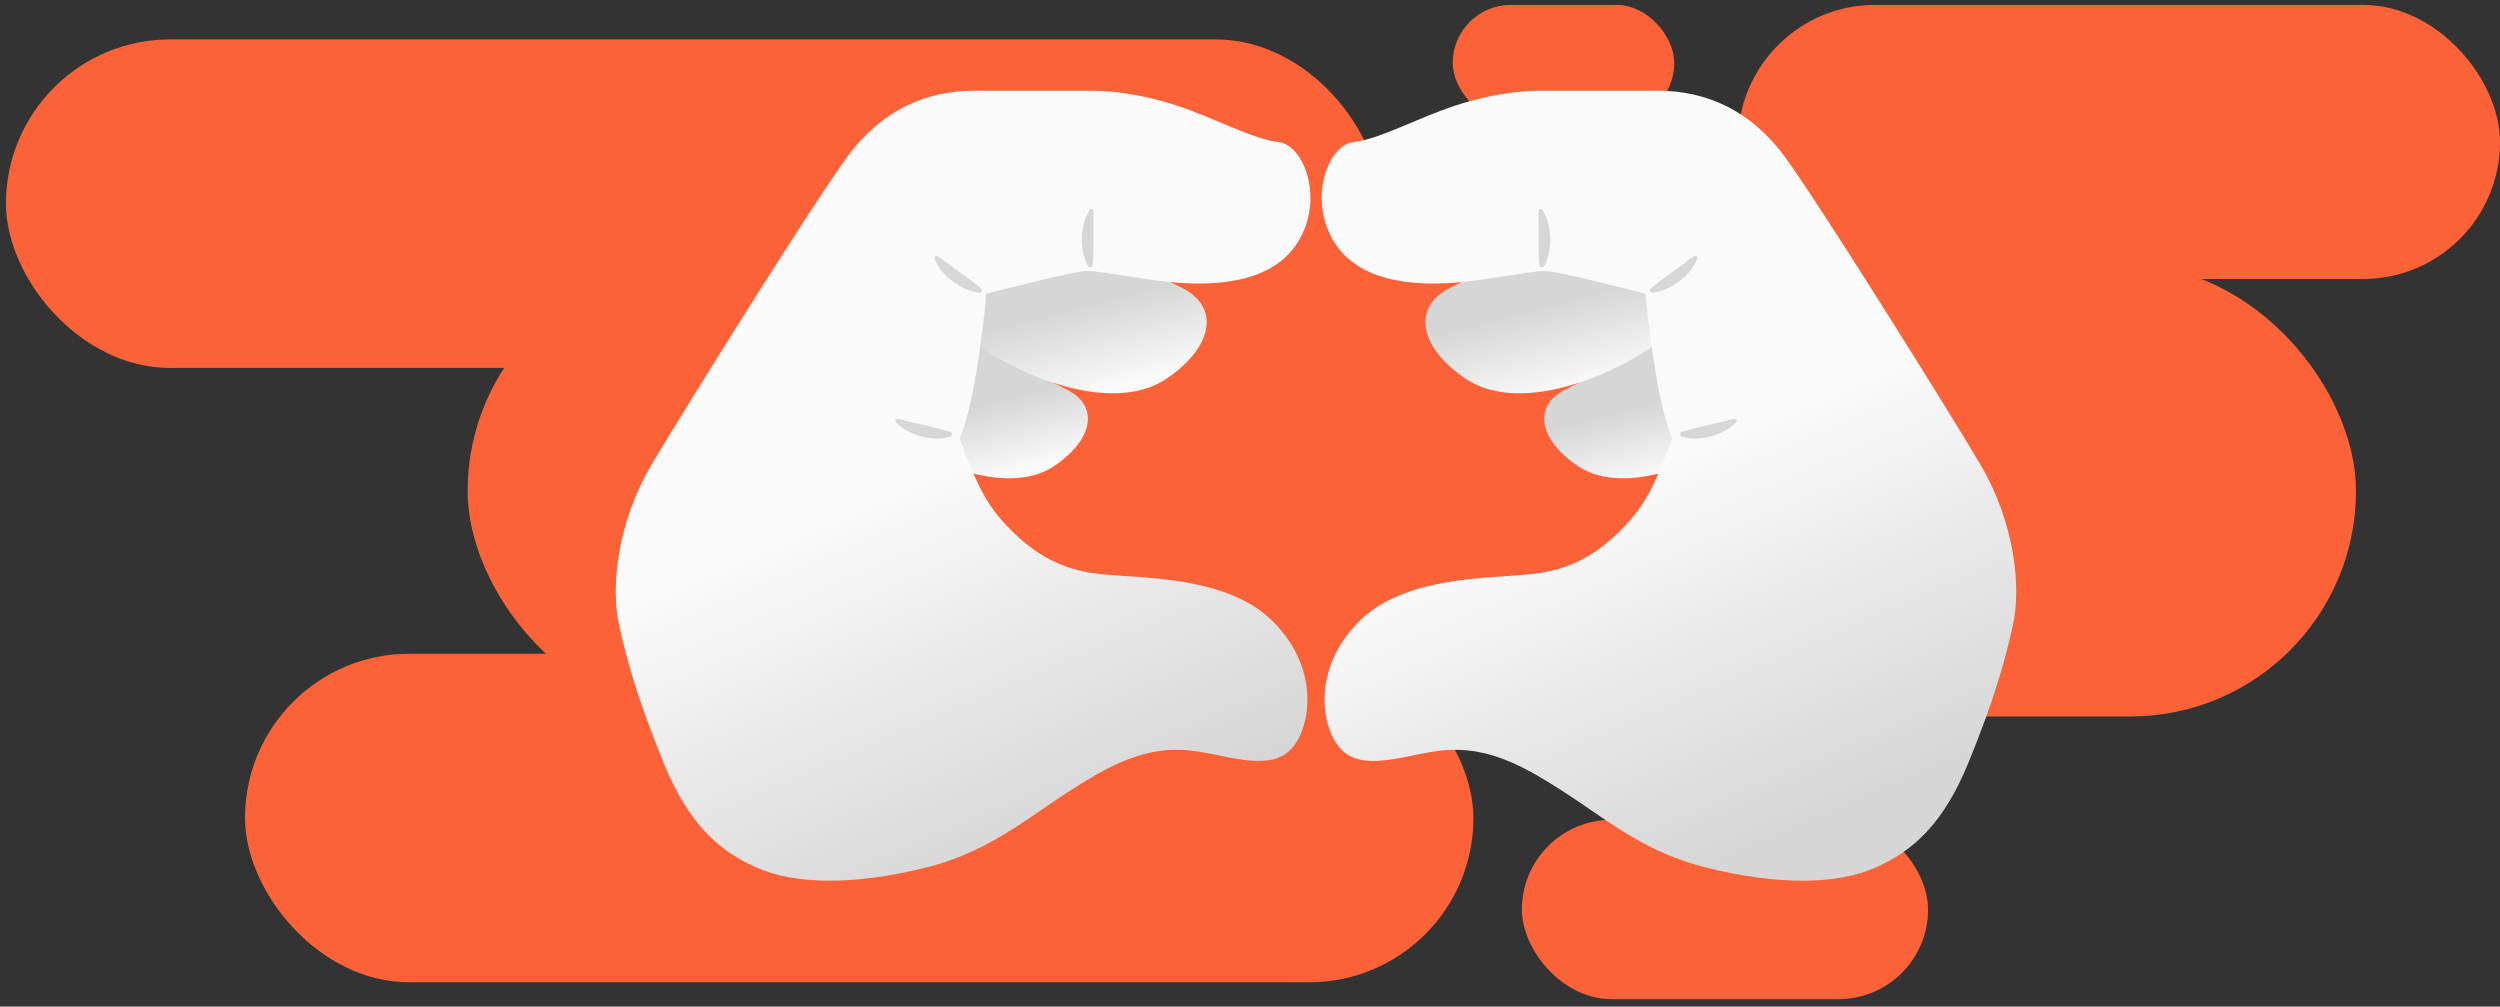 <svg width="303" height="122" viewBox="0 0 303 122" fill="none" xmlns="http://www.w3.org/2000/svg">
<rect x="0" y="0" width="303" height="122" fill="#333333" stroke="none"/>
<rect x="0.719" y="4.778" width="166.563" height="39.817" rx="19.908" fill="#FC6238"/>
<rect x="56.678" y="32.169" width="228.867" height="54.664" rx="27.332" fill="#FC6238"/>
<rect x="210.645" y="0.595" width="92.356" height="33.222" rx="16.611" fill="#FC6238"/>
<rect x="176.072" y="0.595" width="26.847" height="14.062" rx="7.031" fill="#FC6238"/>
<rect x="184.453" y="99.362" width="49.227" height="21.737" rx="10.868" fill="#FC6238"/>
<rect x="29.695" y="79.236" width="148.881" height="39.817" rx="19.908" fill="#FC6238"/>
<path d="M200.501 40.919C200.501 40.919 193.432 45.416 189.693 47.243C185.955 49.07 186.264 53.061 191.169 56.434C197.156 60.566 207.894 55.451 211.913 51.923V40.919H200.501Z" fill="url(#paint0_linear_297_820)"/>
<path d="M188.67 27.328C188.67 27.328 180.237 32.697 175.782 34.876C171.327 37.054 171.706 41.818 177.539 45.838C184.678 50.757 197.482 44.671 202.274 40.455V27.343H188.656L188.67 27.328Z" fill="url(#paint1_linear_297_820)"/>
<path d="M185.281 69.616C180.334 70.108 170.2 69.855 164.747 75.294C159.308 80.747 160.18 86.973 161.669 89.615C163.159 92.258 165.45 92.693 170.018 91.808C174.585 90.922 178.535 89.531 186.18 93.916C193.826 98.301 198.042 102.967 206.826 105.159C215.61 107.352 222.721 107.183 227.289 105.159C231.856 103.136 235.539 99.889 238.616 92.342C241.694 84.795 243.001 80.129 243.971 75.744C244.941 71.359 244.322 63.531 239.938 56.152C235.553 48.774 220.444 24.615 216.312 18.993C212.18 13.371 206.826 10.996 200.937 10.996H186.798C184.423 10.996 180.741 11.347 176.258 12.837C171.774 14.327 167.123 16.885 164.045 17.222C160.967 17.559 158.423 24.165 161.768 29.435C165.099 34.706 172.927 34.79 178.717 34.003C184.508 33.216 186.18 32.766 187.67 32.864C189.16 32.963 199.433 35.591 199.433 35.591C199.433 35.591 200.572 48.408 202.68 53.159C200.487 58.865 199.518 61.423 195.737 64.936C191.956 68.45 188.471 69.307 185.252 69.616H185.281Z" fill="url(#paint2_linear_297_820)"/>
<path d="M200.121 34.931C200.121 34.931 200.205 34.861 200.346 34.734C200.486 34.636 200.683 34.453 200.922 34.27C201.414 33.891 202.06 33.427 202.707 32.963C203.016 32.724 203.368 32.514 203.649 32.275C203.944 32.036 204.267 31.867 204.478 31.656C204.942 31.277 205.321 31.052 205.321 31.052H205.349C205.476 30.968 205.63 30.996 205.701 31.122C205.743 31.192 205.743 31.291 205.715 31.361C205.715 31.361 205.546 31.769 205.195 32.345C205.026 32.626 204.759 32.921 204.492 33.23C204.225 33.553 203.873 33.821 203.522 34.102C202.819 34.636 202.032 35.043 201.4 35.24C201.091 35.352 200.81 35.395 200.613 35.437C200.416 35.479 200.304 35.479 200.304 35.479H200.276C200.107 35.479 199.98 35.338 199.98 35.17C199.98 35.085 200.023 35.001 200.093 34.945L200.121 34.931Z" fill="#D7D7D7"/>
<path d="M203.858 52.345C203.858 52.345 203.957 52.317 204.139 52.26C204.308 52.218 204.561 52.12 204.856 52.05C205.446 51.895 206.233 51.712 207.006 51.53C207.386 51.431 207.793 51.361 208.145 51.248C208.496 51.15 208.876 51.108 209.143 51.01C209.719 50.841 210.155 50.771 210.155 50.771H210.183C210.323 50.743 210.45 50.841 210.478 50.981C210.478 51.066 210.464 51.15 210.408 51.206C210.408 51.206 210.098 51.516 209.55 51.909C209.269 52.106 208.932 52.275 208.552 52.457C208.173 52.654 207.751 52.752 207.33 52.893C206.472 53.118 205.587 53.188 204.926 53.132C204.603 53.118 204.322 53.047 204.125 53.005C203.929 52.963 203.83 52.921 203.83 52.921H203.802C203.647 52.837 203.577 52.668 203.647 52.513C203.69 52.429 203.76 52.373 203.83 52.345H203.858Z" fill="#D7D7D7"/>
<path d="M186.571 32.093C186.571 32.093 186.571 31.98 186.543 31.797C186.543 31.615 186.501 31.362 186.501 31.053C186.487 30.434 186.487 29.633 186.473 28.832C186.473 28.439 186.487 28.031 186.473 27.666C186.459 27.3 186.501 26.935 186.473 26.625C186.431 26.021 186.473 25.585 186.473 25.585V25.557C186.473 25.417 186.613 25.304 186.754 25.318C186.838 25.318 186.909 25.375 186.951 25.445C186.951 25.445 187.176 25.824 187.443 26.443C187.569 26.752 187.653 27.131 187.752 27.539C187.85 27.947 187.864 28.382 187.892 28.832C187.92 29.717 187.78 30.589 187.583 31.221C187.499 31.544 187.372 31.797 187.288 31.98C187.204 32.163 187.147 32.247 187.147 32.247V32.275C187.035 32.402 186.838 32.43 186.712 32.331C186.641 32.275 186.599 32.191 186.585 32.121L186.571 32.093Z" fill="#D7D7D7"/>
<path d="M118.512 40.919C118.512 40.919 125.581 45.416 129.319 47.243C133.058 49.07 132.735 53.061 127.844 56.434C121.857 60.566 111.119 55.451 107.1 51.923V40.919H118.512Z" fill="url(#paint3_linear_297_820)"/>
<path d="M130.341 27.328C130.341 27.328 138.773 32.697 143.229 34.876C147.684 37.054 147.304 41.818 141.472 45.838C134.332 50.757 121.529 44.671 116.736 40.455V27.343H130.355L130.341 27.328Z" fill="url(#paint4_linear_297_820)"/>
<path d="M133.731 69.616C138.678 70.108 148.811 69.855 154.25 75.294C159.689 80.733 158.818 86.973 157.328 89.615C155.839 92.258 153.548 92.693 148.98 91.808C144.412 90.922 140.463 89.531 132.818 93.916C125.172 98.301 120.956 102.967 112.172 105.159C103.388 107.352 96.277 107.183 91.709 105.159C87.141 103.136 83.445 99.889 80.381 92.342C77.317 84.795 75.996 80.129 75.027 75.73C74.057 71.331 74.675 63.517 79.074 56.138C83.473 48.76 98.567 24.615 102.699 18.993C106.831 13.371 112.186 10.996 118.075 10.996H132.213C134.589 10.996 138.271 11.347 142.754 12.837C147.237 14.327 151.889 16.885 154.967 17.222C158.045 17.559 160.589 24.165 157.244 29.435C153.899 34.706 146.085 34.79 140.295 34.003C134.504 33.216 132.832 32.766 131.328 32.864C129.824 32.963 119.55 35.591 119.55 35.591C119.55 35.591 118.412 48.408 116.304 53.159C118.496 58.865 119.466 61.423 123.247 64.936C127.027 68.45 130.513 69.307 133.731 69.616Z" fill="url(#paint5_linear_297_820)"/>
<path d="M118.875 34.931C118.875 34.931 118.791 34.861 118.65 34.734C118.51 34.636 118.313 34.453 118.06 34.27C117.568 33.891 116.922 33.427 116.275 32.963C115.966 32.724 115.615 32.514 115.334 32.275C115.038 32.036 114.715 31.867 114.504 31.656C114.027 31.277 113.661 31.052 113.661 31.052H113.633C113.507 30.968 113.352 30.996 113.282 31.122C113.24 31.192 113.225 31.291 113.268 31.361C113.268 31.361 113.436 31.769 113.788 32.345C113.956 32.626 114.223 32.921 114.49 33.23C114.757 33.553 115.109 33.821 115.46 34.102C116.163 34.636 116.95 35.043 117.582 35.24C117.891 35.352 118.173 35.395 118.369 35.437C118.566 35.479 118.679 35.479 118.679 35.479H118.707C118.875 35.479 119.002 35.338 119.002 35.17C119.002 35.085 118.96 35.001 118.889 34.945L118.875 34.931Z" fill="#D7D7D7"/>
<path d="M115.151 52.345C115.151 52.345 115.052 52.317 114.87 52.26C114.701 52.218 114.448 52.12 114.153 52.05C113.563 51.895 112.776 51.712 112.003 51.53C111.623 51.431 111.216 51.361 110.864 51.248C110.513 51.15 110.133 51.108 109.866 51.01C109.29 50.841 108.854 50.771 108.854 50.771H108.826C108.686 50.743 108.545 50.841 108.531 50.981C108.531 51.066 108.545 51.15 108.602 51.206C108.602 51.206 108.911 51.516 109.459 51.909C109.726 52.106 110.077 52.275 110.457 52.457C110.822 52.654 111.258 52.752 111.679 52.893C112.537 53.118 113.422 53.188 114.083 53.132C114.406 53.118 114.687 53.047 114.884 53.005C115.081 52.963 115.179 52.921 115.179 52.921H115.207C115.362 52.837 115.432 52.668 115.362 52.513C115.319 52.429 115.263 52.373 115.179 52.345H115.151Z" fill="#D7D7D7"/>
<path d="M132.439 32.093C132.439 32.093 132.439 31.98 132.467 31.797C132.467 31.615 132.509 31.362 132.509 31.053C132.523 30.434 132.523 29.633 132.537 28.832C132.551 28.439 132.523 28.031 132.537 27.666C132.565 27.3 132.509 26.935 132.537 26.625C132.565 26.021 132.537 25.585 132.537 25.585V25.557C132.537 25.417 132.397 25.304 132.256 25.318C132.172 25.318 132.102 25.375 132.059 25.445C132.059 25.445 131.835 25.824 131.568 26.443C131.441 26.752 131.357 27.131 131.258 27.539C131.146 27.947 131.146 28.382 131.118 28.832C131.09 29.717 131.23 30.589 131.427 31.221C131.511 31.544 131.652 31.797 131.722 31.98C131.806 32.163 131.863 32.247 131.863 32.247V32.275C131.989 32.402 132.172 32.43 132.298 32.331C132.369 32.275 132.411 32.191 132.411 32.121L132.439 32.093Z" fill="#D7D7D7"/>
<defs>
<linearGradient id="paint0_linear_297_820" x1="198.029" y1="49.413" x2="200.261" y2="57.959" gradientUnits="userSpaceOnUse">
<stop stop-color="#D6D6D6"/>
<stop offset="1" stop-color="#FAFAFA"/>
</linearGradient>
<linearGradient id="paint1_linear_297_820" x1="185.723" y1="37.46" x2="188.387" y2="47.653" gradientUnits="userSpaceOnUse">
<stop stop-color="#D6D6D6"/>
<stop offset="1" stop-color="#FAFAFA"/>
</linearGradient>
<linearGradient id="paint2_linear_297_820" x1="197.16" y1="58.684" x2="215.798" y2="101.902" gradientUnits="userSpaceOnUse">
<stop stop-color="#FAFAFA"/>
<stop offset="1" stop-color="#D6D6D6"/>
</linearGradient>
<linearGradient id="paint3_linear_297_820" x1="117.971" y1="49.413" x2="120.204" y2="57.959" gradientUnits="userSpaceOnUse">
<stop stop-color="#D6D6D6"/>
<stop offset="1" stop-color="#FAFAFA"/>
</linearGradient>
<linearGradient id="paint4_linear_297_820" x1="129.699" y1="37.46" x2="132.363" y2="47.653" gradientUnits="userSpaceOnUse">
<stop stop-color="#D6D6D6"/>
<stop offset="1" stop-color="#FAFAFA"/>
</linearGradient>
<linearGradient id="paint5_linear_297_820" x1="111.61" y1="58.684" x2="130.245" y2="101.904" gradientUnits="userSpaceOnUse">
<stop stop-color="#FAFAFA"/>
<stop offset="1" stop-color="#D6D6D6"/>
</linearGradient>
</defs>
</svg>
